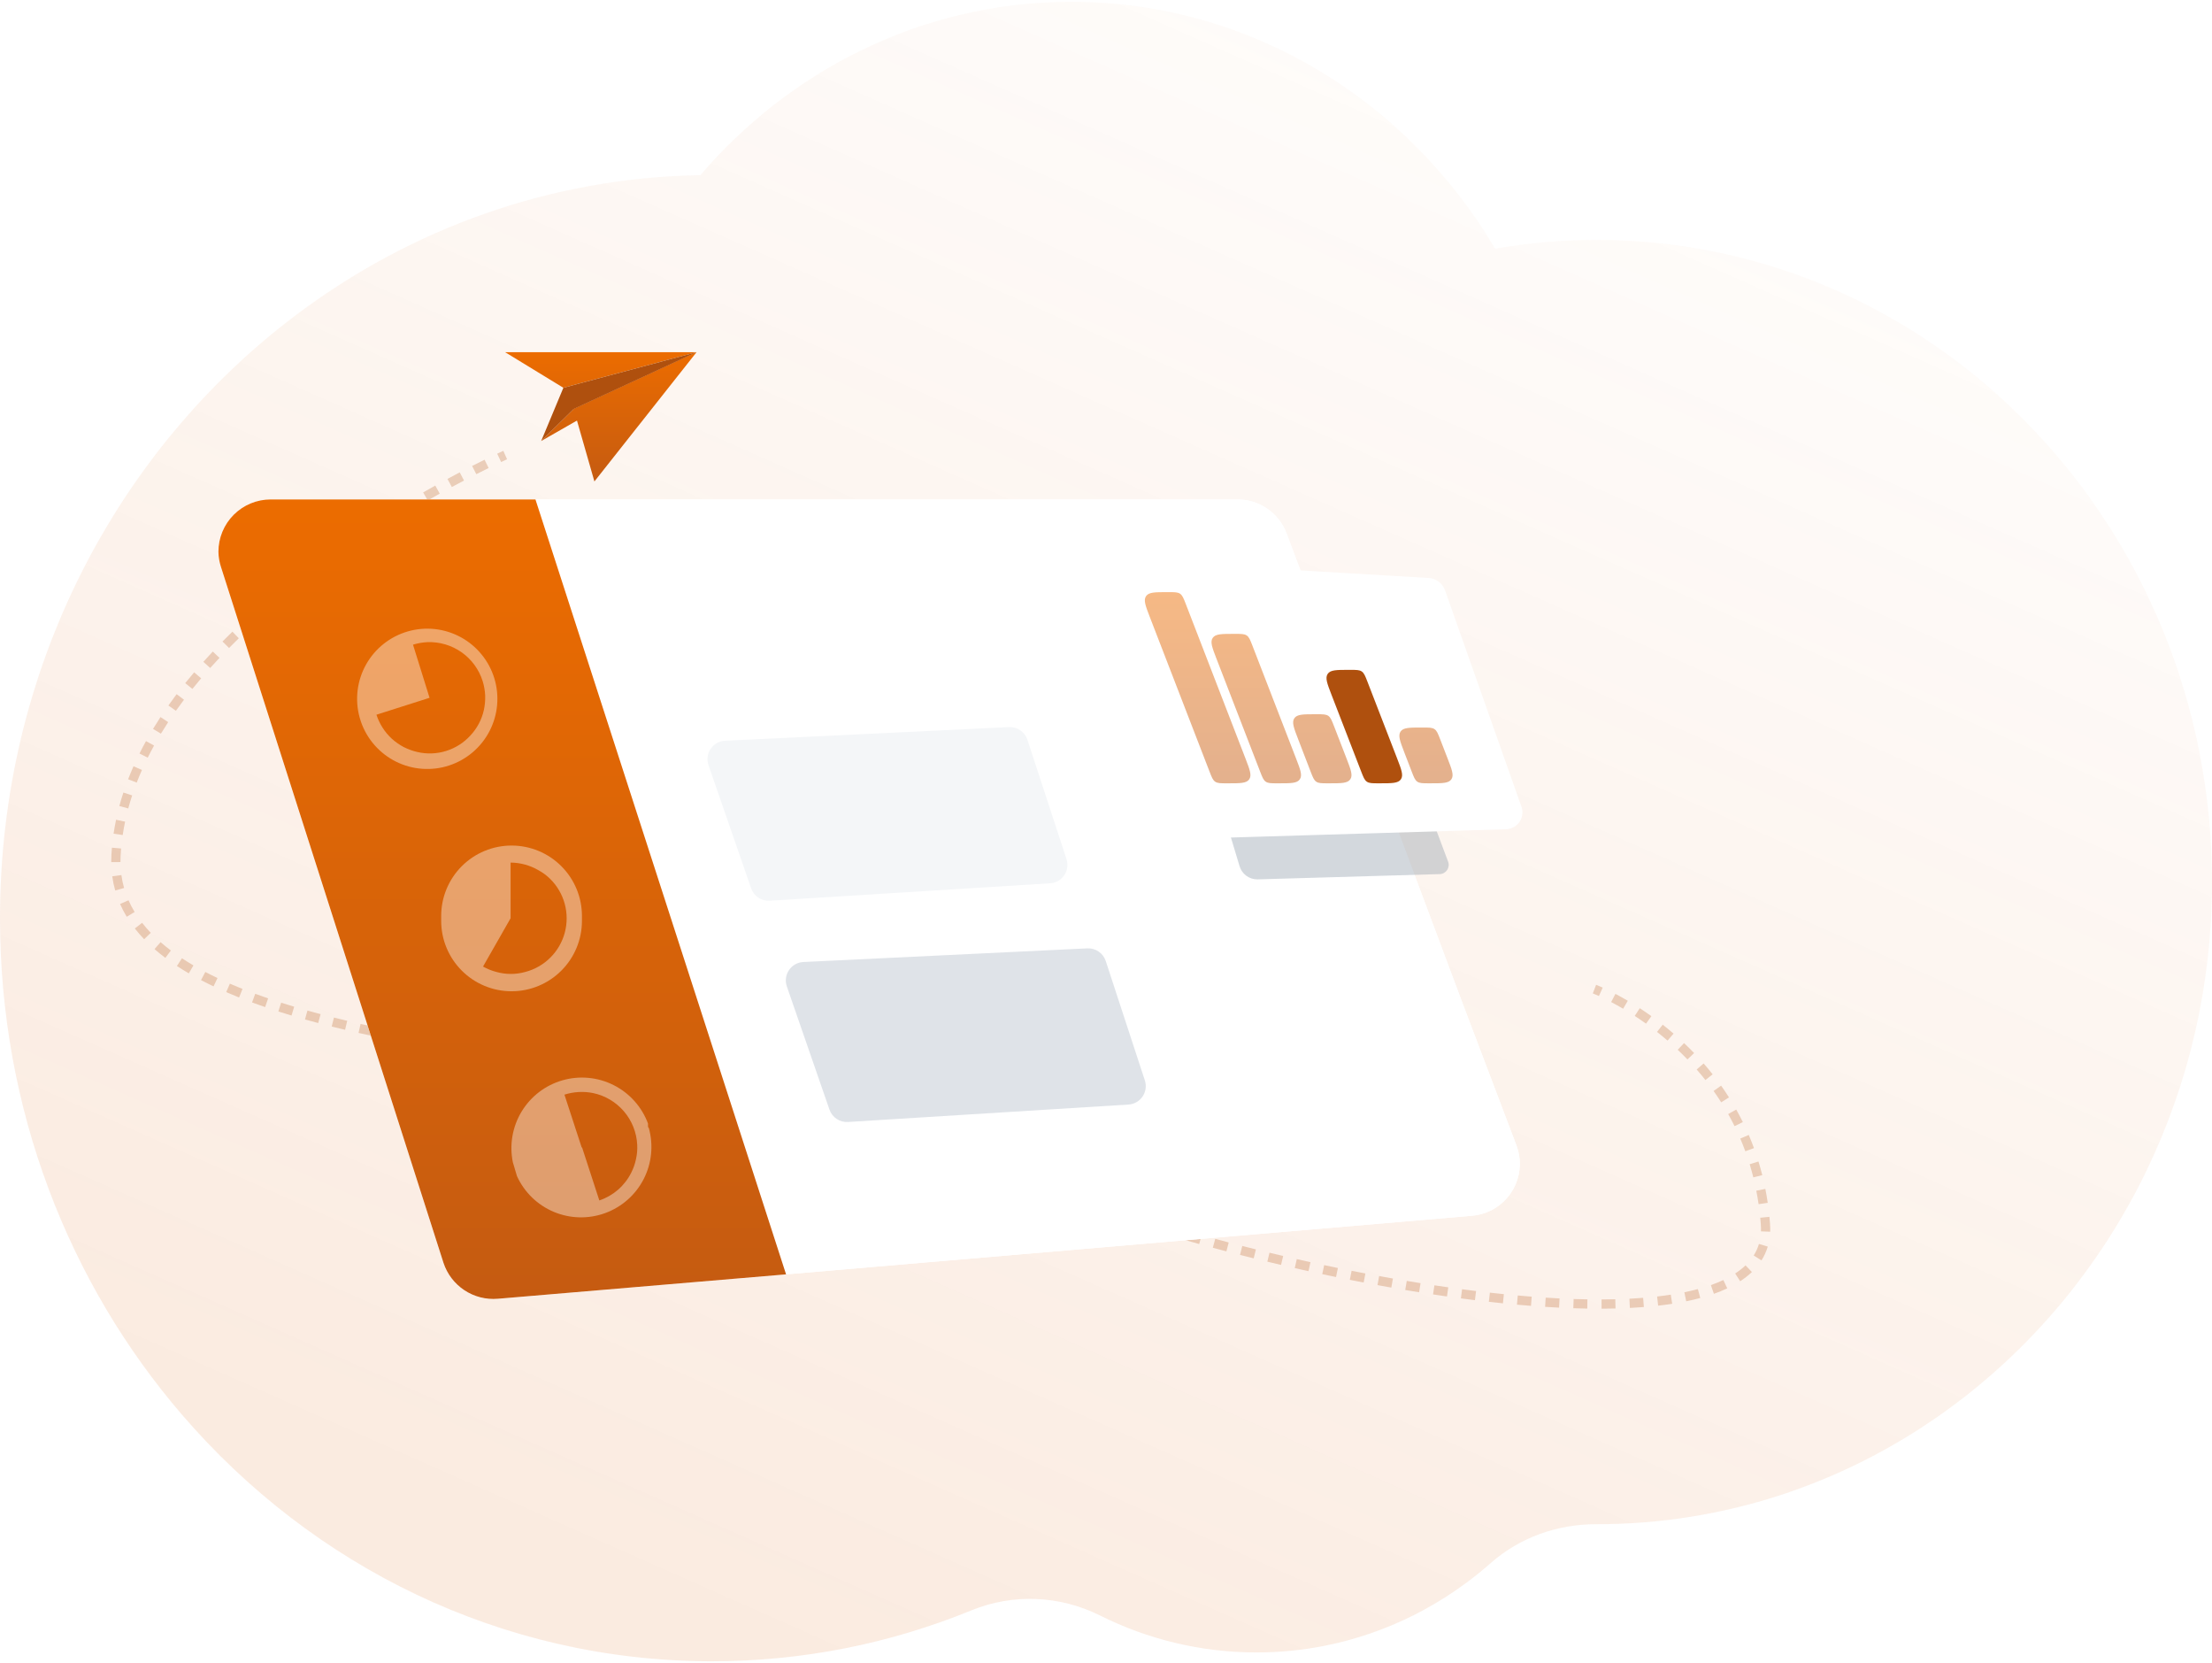 <svg width="604" height="454" viewBox="0 0 604 454" fill="none" xmlns="http://www.w3.org/2000/svg">
<g opacity="0.2">
<path opacity="0.64" fill-rule="evenodd" clip-rule="evenodd" d="M0 250.632C0 302.799 18.806 350.336 49.753 386.263C85.256 427.492 136.74 453.413 194.126 453.5C219.207 453.537 243.188 448.609 265.216 439.612C276.606 434.959 289.353 435.493 300.385 441.006C313.324 447.465 327.814 451.086 343.114 451.086C349.434 451.086 355.624 450.464 361.611 449.282C378.7 445.922 394.252 437.97 407.024 426.708C415.05 419.627 425.33 416.068 435.836 416.08H436.015C470.731 416.08 502.978 405.092 529.751 386.263C553.686 369.451 573.232 346.378 586.254 319.288C597.608 295.681 604 269.013 604 240.789C604 143.984 528.784 65.497 436.015 65.497C426.557 65.497 417.292 66.331 408.252 67.886C384.317 27.454 341.455 0.5 292.561 0.5C271.917 0.5 252.347 5.304 234.828 13.915C218.169 22.078 203.356 33.678 191.239 47.813C150.096 48.498 112.052 62.523 80.915 85.93C31.901 122.754 0 182.81 0 250.632Z" fill="url(#paint0_linear_61_148132)"/>
</g>
<path opacity="0.24" fill-rule="evenodd" clip-rule="evenodd" d="M137.439 123.073L138.461 125.373L138.437 125.384L138.359 125.418C138.29 125.45 138.185 125.497 138.048 125.56C137.772 125.685 137.362 125.874 136.829 126.124L135.761 123.845C136.302 123.591 136.72 123.399 137.003 123.27C137.145 123.205 137.253 123.156 137.326 123.123L137.409 123.086L137.439 123.073ZM128.919 127.198C130.174 126.56 131.312 125.993 132.317 125.5L133.426 127.759C132.431 128.247 131.304 128.809 130.06 129.442L128.919 127.198ZM122.18 130.733C123.35 130.1 124.47 129.505 125.533 128.948L126.702 131.176C125.648 131.729 124.537 132.32 123.375 132.947L122.18 130.733ZM115.544 134.416C116.677 133.769 117.782 133.148 118.853 132.554L120.074 134.754C119.011 135.344 117.915 135.96 116.79 136.602L115.544 134.416ZM108.96 138.272C110.075 137.601 111.172 136.951 112.247 136.321L113.518 138.493C112.452 139.118 111.364 139.763 110.257 140.428L108.96 138.272ZM102.52 142.249C103.604 141.561 104.677 140.891 105.735 140.237L107.058 142.378C106.007 143.027 104.943 143.692 103.868 144.374L102.52 142.249ZM96.147 146.403C97.209 145.691 98.265 144.994 99.312 144.311L100.686 146.42C99.648 147.097 98.601 147.788 97.547 148.494L96.147 146.403ZM89.883 150.719C90.928 149.978 91.971 149.249 93.009 148.534L94.437 150.607C93.408 151.316 92.375 152.037 91.339 152.772L89.883 150.719ZM83.752 155.199C84.77 154.432 85.789 153.677 86.805 152.934L88.29 154.966C87.283 155.702 86.274 156.45 85.266 157.209L83.752 155.199ZM77.748 159.867C78.738 159.072 79.731 158.287 80.725 157.514L82.27 159.501C81.286 160.266 80.303 161.042 79.324 161.829L77.748 159.867ZM71.895 164.734C72.858 163.904 73.826 163.085 74.798 162.277L76.407 164.213C75.446 165.012 74.489 165.821 73.537 166.64L71.895 164.734ZM66.219 169.811C67.15 168.945 68.088 168.09 69.034 167.244L70.711 169.12C69.778 169.955 68.851 170.8 67.933 171.654L66.219 169.811ZM60.75 175.114C61.642 174.211 62.545 173.317 63.457 172.433L65.209 174.24C64.309 175.111 63.42 175.992 62.541 176.883L60.75 175.114ZM55.52 180.666C56.368 179.72 57.229 178.784 58.103 177.857L59.934 179.584C59.075 180.495 58.227 181.416 57.393 182.346L55.52 180.666ZM50.576 186.482C51.372 185.491 52.184 184.509 53.012 183.536L54.929 185.167C54.116 186.122 53.319 187.086 52.538 188.058L50.576 186.482ZM45.974 192.583C46.707 191.544 47.46 190.514 48.23 189.494L50.239 191.01C49.484 192.009 48.748 193.017 48.031 194.033L45.974 192.583ZM41.785 198.981C42.442 197.894 43.121 196.816 43.821 195.747L45.926 197.126C45.242 198.17 44.58 199.222 43.94 200.282L41.785 198.981ZM38.086 205.7C38.654 204.56 39.247 203.428 39.866 202.306L42.07 203.52C41.468 204.613 40.891 205.713 40.34 206.821L38.086 205.7ZM34.984 212.727C35.445 211.533 35.935 210.349 36.455 209.174L38.757 210.191C38.253 211.331 37.778 212.478 37.333 213.632L34.984 212.727ZM32.59 220.035C32.924 218.796 33.292 217.566 33.693 216.345L36.084 217.13C35.697 218.309 35.342 219.496 35.02 220.689L32.59 220.035ZM31.014 227.576C31.203 226.303 31.43 225.037 31.694 223.78L34.157 224.296C33.903 225.506 33.685 226.722 33.503 227.946L31.014 227.576ZM30.425 233.336C30.461 232.69 30.507 232.046 30.563 231.404L33.07 231.622C33.017 232.238 32.972 232.856 32.938 233.475C32.903 234.1 32.888 234.716 32.892 235.323L30.376 235.341C30.371 234.68 30.388 234.011 30.425 233.336ZM31.46 243.086C31.104 241.83 30.833 240.541 30.651 239.218L33.145 238.875C33.311 240.082 33.557 241.256 33.881 242.4L31.46 243.086ZM34.604 250.258C33.919 249.129 33.312 247.967 32.786 246.771L35.09 245.758C35.57 246.85 36.126 247.915 36.756 248.952L34.604 250.258ZM39.356 256.385C38.447 255.438 37.599 254.462 36.816 253.457L38.801 251.91C39.528 252.843 40.32 253.754 41.173 254.644L39.356 256.385ZM45.147 261.479C44.115 260.703 43.129 259.905 42.191 259.086L43.847 257.191C44.736 257.967 45.674 258.726 46.66 259.468L45.147 261.479ZM51.551 265.708C50.433 265.055 49.35 264.385 48.305 263.698L49.688 261.595C50.693 262.256 51.738 262.903 52.82 263.535L51.551 265.708ZM58.311 269.261C57.142 268.706 56.002 268.138 54.893 267.556L56.061 265.327C57.14 265.893 58.25 266.446 59.39 266.987L58.311 269.261ZM65.284 272.291C64.088 271.814 62.916 271.327 61.768 270.829L62.769 268.52C63.893 269.008 65.043 269.486 66.216 269.953L65.284 272.291ZM436.313 269.027C436.619 269.154 437.065 269.345 437.631 269.602L436.59 271.893C436.05 271.648 435.629 271.468 435.347 271.351C435.205 271.292 435.098 271.249 435.028 271.221L434.951 271.19L434.933 271.184L434.93 271.182C434.93 271.183 434.93 271.182 435.379 270.007C435.827 268.831 435.827 268.831 435.827 268.831L435.828 268.832L435.831 268.832L435.838 268.835L435.864 268.845C435.886 268.854 435.918 268.866 435.959 268.883C436.041 268.915 436.159 268.963 436.313 269.027ZM72.395 274.916C71.187 274.502 69.996 274.08 68.826 273.648L69.696 271.287C70.847 271.711 72.019 272.127 73.21 272.535L72.395 274.916ZM441.105 271.311C442.121 271.846 443.254 272.472 444.48 273.194L443.202 275.362C442.013 274.662 440.915 274.055 439.933 273.538L441.105 271.311ZM79.604 277.222C78.39 276.859 77.19 276.488 76.007 276.11L76.772 273.713C77.941 274.086 79.125 274.452 80.326 274.811L79.604 277.222ZM447.749 275.222C448.771 275.888 449.832 276.61 450.922 277.391L449.456 279.437C448.398 278.678 447.367 277.977 446.374 277.33L447.749 275.222ZM86.887 279.272C85.671 278.95 84.466 278.621 83.275 278.286L83.956 275.864C85.135 276.195 86.327 276.52 87.532 276.839L86.887 279.272ZM94.227 281.114C92.998 280.822 91.779 280.524 90.571 280.222L91.183 277.78C92.38 278.081 93.589 278.375 94.808 278.665L94.227 281.114ZM101.61 282.783C100.366 282.515 99.131 282.243 97.905 281.966L98.46 279.511C99.677 279.786 100.904 280.057 102.139 280.323L101.61 282.783ZM454.015 279.714C454.992 280.482 455.982 281.295 456.979 282.155L455.336 284.061C454.369 283.227 453.408 282.438 452.459 281.692L454.015 279.714ZM109 284.304C107.754 284.059 106.514 283.809 105.283 283.556L105.79 281.091C107.014 281.343 108.247 281.591 109.486 281.835L109 284.304ZM116.4 285.703C115.159 285.478 113.924 285.249 112.694 285.017L113.162 282.544C114.385 282.775 115.615 283.003 116.85 283.227L116.4 285.703ZM123.829 287.006C122.591 286.796 121.358 286.584 120.129 286.369L120.563 283.89C121.787 284.104 123.016 284.316 124.249 284.524L123.829 287.006ZM459.842 284.74C460.759 285.607 461.675 286.513 462.586 287.46L460.772 289.205C459.89 288.287 459.002 287.408 458.113 286.568L459.842 284.74ZM131.276 288.226C130.031 288.029 128.79 287.828 127.552 287.626L127.959 285.142C129.193 285.344 130.43 285.544 131.671 285.741L131.276 288.226ZM138.724 289.379C137.478 289.191 136.235 289.001 134.993 288.809L135.378 286.322C136.616 286.514 137.857 286.703 139.099 286.89L138.724 289.379ZM146.174 290.477C144.931 290.298 143.689 290.117 142.448 289.934L142.814 287.444C144.053 287.626 145.293 287.807 146.533 287.986L146.174 290.477ZM153.634 291.535C152.391 291.362 151.147 291.187 149.904 291.01L150.257 288.519C151.499 288.695 152.74 288.869 153.982 289.043L153.634 291.535ZM161.092 292.564C159.85 292.394 158.606 292.224 157.361 292.052L157.705 289.559C158.949 289.73 160.191 289.901 161.432 290.07L161.092 292.564ZM465.187 290.299C466.018 291.252 466.84 292.242 467.649 293.267L465.672 294.825C464.89 293.833 464.095 292.876 463.29 291.953L465.187 290.299ZM168.547 293.574C167.309 293.407 166.069 293.24 164.826 293.071L165.164 290.577C166.406 290.746 167.646 290.913 168.884 291.08L168.547 293.574ZM176.015 294.582C174.775 294.414 173.532 294.247 172.285 294.078L172.622 291.584C173.868 291.752 175.112 291.92 176.352 292.088L176.015 294.582ZM183.475 295.596C182.231 295.425 180.982 295.255 179.728 295.085L180.067 292.591C181.321 292.761 182.572 292.932 183.817 293.102L183.475 295.596ZM190.917 296.629C189.681 296.454 188.439 296.281 187.19 296.108L187.536 293.615C188.786 293.788 190.03 293.962 191.268 294.137L190.917 296.629ZM198.336 297.695C197.115 297.516 195.886 297.337 194.649 297.159L195.007 294.668C196.246 294.846 197.478 295.025 198.702 295.205L198.336 297.695ZM205.788 298.822C204.565 298.631 203.332 298.442 202.089 298.254L202.465 295.766C203.711 295.954 204.948 296.144 206.176 296.335L205.788 298.822ZM469.961 296.359C470.695 297.395 471.413 298.465 472.111 299.568L469.985 300.915C469.31 299.849 468.616 298.816 467.907 297.814L469.961 296.359ZM213.218 300.023C211.992 299.817 210.753 299.613 209.503 299.411L209.904 296.926C211.16 297.129 212.403 297.334 213.635 297.541L213.218 300.023ZM220.617 301.324C219.389 301.098 218.146 300.874 216.887 300.653L217.323 298.174C218.588 298.396 219.839 298.621 221.074 298.85L220.617 301.324ZM227.979 302.763C226.756 302.509 225.514 302.26 224.253 302.014L224.735 299.544C226.005 299.792 227.257 300.043 228.49 300.299L227.979 302.763ZM235.29 304.388C234.085 304.1 232.855 303.817 231.601 303.539L232.145 301.082C233.412 301.363 234.655 301.648 235.875 301.94L235.29 304.388ZM242.525 306.271C241.34 305.933 240.123 305.603 238.875 305.279L239.506 302.843C240.772 303.171 242.009 303.507 243.214 303.85L242.525 306.271ZM474.091 302.887C474.714 303.996 475.315 305.136 475.892 306.307L473.635 307.42C473.078 306.289 472.497 305.189 471.897 304.119L474.091 302.887ZM249.621 308.521C248.466 308.11 247.267 307.71 246.025 307.318L246.782 304.918C248.05 305.318 249.278 305.728 250.464 306.149L249.621 308.521ZM256.419 311.307C255.362 310.802 254.243 310.31 253.065 309.83L254.015 307.499C255.233 307.995 256.398 308.508 257.505 309.037L256.419 311.307ZM477.508 309.818C478.008 310.986 478.483 312.183 478.932 313.41L476.569 314.274C476.136 313.091 475.676 311.936 475.194 310.808L477.508 309.818ZM261.177 313.948C260.704 313.638 260.209 313.333 259.693 313.032L260.962 310.858C261.512 311.18 262.043 311.507 262.554 311.841C263.04 312.159 263.546 312.479 264.072 312.801L262.757 314.947C262.212 314.612 261.685 314.279 261.177 313.948ZM269.576 318.723C268.386 318.12 267.248 317.52 266.165 316.923L267.379 314.719C268.435 315.3 269.547 315.887 270.714 316.479L269.576 318.723ZM480.162 317.07C480.535 318.283 480.88 319.522 481.198 320.788L478.757 321.4C478.45 320.176 478.116 318.979 477.756 317.808L480.162 317.07ZM276.607 322.058C275.376 321.509 274.184 320.961 273.031 320.415L274.108 318.141C275.243 318.678 276.418 319.218 277.632 319.76L276.607 322.058ZM283.684 325.064C282.454 324.565 281.253 324.067 280.08 323.569L281.064 321.253C282.223 321.745 283.412 322.238 284.629 322.731L283.684 325.064ZM290.86 327.857C289.627 327.395 288.415 326.933 287.227 326.471L288.139 324.125C289.318 324.584 290.519 325.042 291.742 325.5L290.86 327.857ZM482.039 324.551C482.284 325.793 482.501 327.06 482.69 328.35L480.199 328.713C480.017 327.464 479.807 326.239 479.57 325.038L482.039 324.551ZM298.105 330.476C296.866 330.043 295.643 329.609 294.439 329.173L295.295 326.807C296.49 327.239 297.704 327.67 298.935 328.1L298.105 330.476ZM305.394 332.943C304.15 332.535 302.92 332.125 301.705 331.714L302.512 329.33C303.72 329.739 304.942 330.146 306.178 330.552L305.394 332.943ZM312.702 335.273C311.463 334.889 310.234 334.503 309.018 334.115L309.782 331.718C310.992 332.103 312.214 332.487 313.447 332.869L312.702 335.273ZM483.154 332.174C483.216 332.816 483.271 333.462 483.319 334.115C483.372 334.836 483.385 335.542 483.36 336.232L480.845 336.138C480.867 335.545 480.856 334.932 480.809 334.299C480.763 333.666 480.709 333.039 480.649 332.418L483.154 332.174ZM320.054 337.487C318.818 337.125 317.59 336.761 316.373 336.394L317.098 333.984C318.31 334.349 319.531 334.712 320.761 335.072L320.054 337.487ZM327.446 339.594C326.211 339.252 324.984 338.907 323.764 338.559L324.453 336.139C325.668 336.485 326.889 336.828 328.118 337.169L327.446 339.594ZM334.873 341.598C333.633 341.273 332.399 340.944 331.171 340.613L331.826 338.183C333.049 338.513 334.278 338.84 335.512 339.164L334.873 341.598ZM482.703 340.293C482.302 341.636 481.726 342.892 480.985 344.062L478.859 342.717C479.478 341.738 479.958 340.692 480.292 339.573L482.703 340.293ZM342.329 343.501C341.08 343.191 339.835 342.878 338.594 342.561L339.217 340.123C340.452 340.438 341.691 340.75 342.935 341.059L342.329 343.501ZM349.8 345.303C348.548 345.01 347.299 344.713 346.054 344.413L346.644 341.966C347.884 342.265 349.127 342.56 350.373 342.852L349.8 345.303ZM357.291 347.004C356.04 346.728 354.79 346.449 353.542 346.165L354.099 343.711C355.341 343.993 356.586 344.272 357.832 344.546L357.291 347.004ZM364.812 348.605C363.557 348.347 362.303 348.084 361.05 347.817L361.574 345.356C362.822 345.622 364.07 345.883 365.319 346.14L364.812 348.605ZM478.368 347.237C477.419 348.147 476.349 348.983 475.172 349.749L473.799 347.64C474.86 346.95 475.803 346.21 476.627 345.42L478.368 347.237ZM372.354 350.102C371.095 349.861 369.836 349.616 368.577 349.366L369.067 346.898C370.32 347.147 371.573 347.391 372.826 347.63L372.354 350.102ZM379.908 351.488C378.651 351.267 377.392 351.041 376.132 350.81L376.586 348.334C377.84 348.565 379.093 348.79 380.344 349.01L379.908 351.488ZM471.64 351.699C470.494 352.236 469.278 352.73 467.995 353.181L467.16 350.807C468.371 350.381 469.509 349.919 470.571 349.421L471.64 351.699ZM387.493 352.761C386.235 352.56 384.973 352.353 383.709 352.141L384.125 349.659C385.383 349.87 386.638 350.076 387.889 350.275L387.493 352.761ZM395.107 353.91C393.843 353.73 392.574 353.544 391.301 353.352L391.676 350.864C392.942 351.055 394.204 351.24 395.461 351.418L395.107 353.91ZM464.267 354.328C463.036 354.658 461.755 354.958 460.429 355.228L459.927 352.762C461.207 352.501 462.437 352.213 463.615 351.897L464.267 354.328ZM402.74 354.922C401.467 354.766 400.188 354.602 398.903 354.432L399.234 351.937C400.511 352.106 401.782 352.269 403.047 352.424L402.74 354.922ZM410.386 355.783C409.111 355.653 407.829 355.515 406.538 355.37L406.82 352.869C408.102 353.014 409.375 353.15 410.641 353.279L410.386 355.783ZM456.603 355.91C455.358 356.101 454.08 356.271 452.769 356.42L452.485 353.919C453.765 353.774 455.01 353.609 456.22 353.422L456.603 355.91ZM418.046 356.471C416.777 356.373 415.498 356.266 414.21 356.15L414.436 353.643C415.714 353.758 416.982 353.865 418.24 353.962L418.046 356.471ZM425.72 356.962C424.459 356.899 423.185 356.827 421.899 356.744L422.06 354.233C423.334 354.315 424.596 354.386 425.845 354.448L425.72 356.962ZM448.865 356.794C447.618 356.893 446.345 356.975 445.049 357.041L444.922 354.528C446.195 354.463 447.444 354.382 448.666 354.286L448.865 356.794ZM433.413 357.219C432.158 357.198 430.888 357.167 429.604 357.124L429.688 354.608C430.958 354.651 432.214 354.682 433.453 354.702L433.413 357.219ZM441.128 357.189C439.878 357.221 438.609 357.239 437.322 357.244L437.313 354.727C438.583 354.722 439.833 354.704 441.064 354.673L441.128 357.189Z" fill="#AF500E"/>
<path d="M60.328 154.735L121.091 344.716C122.096 347.783 124.108 350.422 126.799 352.205C129.491 353.987 132.705 354.808 135.921 354.538L215.606 347.793L401.856 331.883C403.728 331.738 405.553 331.225 407.226 330.371C408.899 329.52 410.387 328.344 411.604 326.914C412.821 325.484 413.743 323.827 414.318 322.039C414.892 320.251 415.107 318.367 414.951 316.496C414.818 315.152 414.51 313.831 414.034 312.567L399.138 273.281L372.194 201.256L351.307 145.6C350.282 142.878 348.451 140.533 346.059 138.878C343.667 137.222 340.827 136.336 337.917 136.336H73.915C72.04 136.336 70.184 136.705 68.452 137.422C66.72 138.14 65.147 139.192 63.821 140.517C62.496 141.842 61.444 143.416 60.727 145.147C60.01 146.879 59.641 148.735 59.641 150.61C59.66 152.011 59.892 153.402 60.328 154.735Z" fill="white"/>
<path d="M60.328 154.735L121.091 344.716C122.096 347.783 124.108 350.422 126.799 352.205C129.491 353.987 132.705 354.808 135.921 354.538L215.606 347.793L401.856 331.883C403.728 331.738 405.553 331.225 407.226 330.371C408.899 329.52 410.387 328.344 411.604 326.914C412.821 325.484 413.743 323.827 414.318 322.039C414.892 320.251 415.107 318.367 414.951 316.496C414.818 315.152 414.51 313.831 414.034 312.567L399.138 273.281L372.194 201.256L351.307 145.6C350.282 142.878 348.451 140.533 346.059 138.878C343.667 137.222 340.827 136.336 337.917 136.336H73.915C72.04 136.336 70.184 136.705 68.452 137.422C66.72 138.14 65.147 139.192 63.821 140.517C62.496 141.842 61.444 143.416 60.727 145.147C60.01 146.879 59.641 148.735 59.641 150.61C59.66 152.011 59.892 153.402 60.328 154.735Z" fill="white"/>
<path d="M214.64 347.875L135.921 354.538C132.704 354.808 129.491 353.987 126.799 352.205C124.108 350.422 122.096 347.783 121.091 344.716L60.328 154.735C59.892 153.402 59.66 152.011 59.641 150.61C59.641 148.735 60.01 146.879 60.727 145.147C61.444 143.416 62.496 141.842 63.821 140.517C65.147 139.192 66.72 138.14 68.452 137.422C70.184 136.705 72.04 136.336 73.915 136.336H146.209L214.64 347.875Z" fill="url(#paint1_linear_61_148132)"/>
<path d="M286.747 241.119C290.035 240.915 292.243 237.66 291.218 234.529L280.543 201.945C279.837 199.793 277.781 198.376 275.519 198.484L197.979 202.21C194.624 202.371 192.365 205.711 193.464 208.884L205.101 242.503C205.84 244.639 207.913 246.02 210.17 245.879L286.747 241.119Z" fill="#F4F6F8"/>
<path d="M308.137 301.519C311.425 301.315 313.634 298.06 312.608 294.929L301.934 262.345C301.228 260.193 299.172 258.776 296.909 258.884L219.37 262.61C216.015 262.771 213.756 266.111 214.855 269.284L226.492 302.903C227.23 305.039 229.304 306.42 231.56 306.279L308.137 301.519Z" fill="#DFE3E8"/>
<g opacity="0.4" filter="url(#filter0_f_61_148132)">
<path d="M318.372 169.794L338.439 236.351C338.735 237.423 339.378 238.367 340.267 239.037C341.154 239.706 342.238 240.062 343.351 240.052L393.129 238.614C394.856 238.565 396.019 236.832 395.414 235.216L370.246 168.021C369.898 167.089 369.031 166.451 368.038 166.392L322.856 163.738C322.114 163.707 321.374 163.858 320.703 164.178C320.031 164.499 319.45 164.979 319.007 165.576C318.564 166.174 318.275 166.871 318.164 167.606C318.053 168.342 318.125 169.093 318.372 169.794Z" fill="#919EAB"/>
</g>
<path d="M415.354 219.983L394.598 161.217C394.28 160.274 393.691 159.444 392.906 158.834C392.119 158.223 391.172 157.856 390.179 157.78L302.702 152.607C301.957 152.584 301.217 152.741 300.546 153.066C299.876 153.391 299.294 153.873 298.85 154.47C298.406 155.069 298.114 155.765 297.998 156.501C297.881 157.237 297.946 157.99 298.183 158.696L318.252 225.287C318.552 226.359 319.194 227.304 320.081 227.977C320.967 228.651 322.049 229.016 323.162 229.019L411.36 226.366C412.096 226.324 412.811 226.106 413.445 225.73C414.081 225.353 414.616 224.831 415.007 224.207C415.398 223.582 415.634 222.872 415.694 222.137C415.754 221.402 415.637 220.664 415.354 219.983Z" fill="white"/>
<path d="M371.679 210.611C372.281 212.167 372.583 212.946 373.226 213.387C373.869 213.828 374.703 213.828 376.373 213.828H376.775C380.108 213.828 381.774 213.828 382.524 212.734C383.273 211.64 382.672 210.086 381.47 206.978L373.383 186.074C372.78 184.517 372.478 183.739 371.835 183.297C371.192 182.857 370.358 182.857 368.688 182.857H368.285C364.953 182.857 363.287 182.857 362.537 183.952C361.787 185.045 362.389 186.599 363.591 189.706L371.679 210.611Z" fill="#AF500E"/>
<g opacity="0.48">
<path d="M385.463 210.602C386.064 212.164 386.365 212.944 387.008 213.385C387.652 213.827 388.488 213.827 390.16 213.827H390.555C393.889 213.827 395.555 213.827 396.305 212.734C397.055 211.639 396.453 210.085 395.249 206.978L393.253 201.82C392.65 200.264 392.35 199.486 391.707 199.046C391.064 198.604 390.228 198.604 388.56 198.604H388.176C384.849 198.604 383.185 198.604 382.435 199.696C381.685 200.788 382.283 202.341 383.478 205.445L385.463 210.602Z" fill="url(#paint2_linear_61_148132)"/>
<path d="M357.864 210.605C358.465 212.165 358.766 212.945 359.409 213.387C360.053 213.828 360.889 213.828 362.561 213.828H362.957C366.289 213.828 367.957 213.828 368.705 212.734C369.455 211.639 368.854 210.085 367.651 206.977L364.247 198.186C363.644 196.63 363.344 195.852 362.701 195.412C362.058 194.971 361.222 194.971 359.554 194.971H359.172C355.844 194.971 354.181 194.971 353.431 196.063C352.681 197.156 353.28 198.708 354.476 201.814L357.864 210.605Z" fill="url(#paint3_linear_61_148132)"/>
<path d="M344.079 210.611C344.681 212.168 344.982 212.947 345.625 213.387C346.268 213.829 347.104 213.829 348.774 213.829H349.176C352.508 213.829 354.174 213.829 354.924 212.734C355.674 211.64 355.073 210.086 353.87 206.978L341.985 176.254C341.382 174.696 341.081 173.918 340.438 173.476C339.795 173.036 338.96 173.036 337.29 173.036H336.887C333.555 173.036 331.889 173.036 331.139 174.129C330.389 175.224 330.991 176.777 332.193 179.885L344.079 210.611Z" fill="url(#paint4_linear_61_148132)"/>
<path d="M330.263 210.609C330.866 212.168 331.167 212.947 331.81 213.387C332.453 213.829 333.288 213.829 334.958 213.829H335.363C338.694 213.829 340.359 213.829 341.109 212.735C341.859 211.642 341.259 210.088 340.058 206.981L323.782 164.862C323.179 163.304 322.878 162.525 322.235 162.085C321.592 161.643 320.757 161.643 319.087 161.643H318.682C315.351 161.643 313.686 161.643 312.936 162.737C312.186 163.83 312.786 165.384 313.987 168.491L330.263 210.609Z" fill="url(#paint5_linear_61_148132)"/>
</g>
<g opacity="0.4">
<path fill-rule="evenodd" clip-rule="evenodd" d="M98.173 195.756C96.865 190.908 97.513 185.74 99.978 181.365C102.442 176.989 106.527 173.758 111.352 172.365C116.176 170.972 121.355 171.529 125.772 173.918C130.19 176.306 133.492 180.334 134.969 185.133C136.445 189.933 135.978 195.121 133.668 199.579C131.356 204.037 127.388 207.41 122.615 208.97C117.841 210.53 112.647 210.153 108.149 207.92C103.651 205.688 100.21 201.778 98.566 197.033L98.37 196.41L98.173 195.756ZM117.293 190.485L112.775 175.983C114.05 175.589 115.37 175.359 116.703 175.294C120.037 175.17 123.32 176.143 126.048 178.065C128.774 179.988 130.794 182.753 131.796 185.935C132.188 187.211 132.42 188.53 132.483 189.863C132.524 191.194 132.403 192.524 132.123 193.825C131.545 196.424 130.278 198.822 128.456 200.766C126.66 202.741 124.369 204.202 121.819 204.996C119.27 205.791 116.554 205.89 113.953 205.283C112.672 204.984 111.43 204.533 110.254 203.94C109.072 203.316 107.972 202.546 106.98 201.649C105.047 199.86 103.604 197.606 102.79 195.102L117.293 190.485Z" fill="white"/>
<path fill-rule="evenodd" clip-rule="evenodd" d="M140.047 317.313C139.061 312.561 139.907 307.61 142.416 303.455C144.925 299.3 148.912 296.246 153.576 294.905C158.242 293.564 163.241 294.034 167.574 296.223C171.906 298.411 175.254 302.156 176.942 306.707V307.329C176.942 307.525 176.942 307.754 177.171 307.95C178.467 312.612 177.958 317.593 175.743 321.895C173.528 326.197 169.771 329.505 165.223 331.159C160.676 332.812 155.673 332.69 151.211 330.815C146.75 328.94 143.16 325.451 141.159 321.046C141.061 320.735 140.971 320.424 140.881 320.113C140.791 319.802 140.701 319.49 140.603 319.18C140.524 318.93 140.456 318.681 140.388 318.432C140.286 318.059 140.184 317.687 140.047 317.313ZM154.123 298.816L158.837 313.254L158.936 313.221L163.65 327.692C165.527 327.066 167.263 326.075 168.756 324.778C170.251 323.479 171.476 321.9 172.359 320.13C172.959 318.949 173.4 317.694 173.668 316.397C173.957 315.109 174.067 313.786 173.995 312.469C173.824 309.127 172.551 305.934 170.38 303.389C168.206 300.843 165.254 299.087 161.98 298.391C159.368 297.86 156.663 298.007 154.123 298.816Z" fill="white"/>
<path fill-rule="evenodd" clip-rule="evenodd" d="M126.097 236.448C122.493 240.052 120.468 244.939 120.468 250.037V251.378C120.468 256.476 122.493 261.363 126.097 264.967C129.7 268.572 134.589 270.597 139.685 270.597C144.783 270.597 149.67 268.572 153.274 264.967C156.878 261.363 158.903 256.476 158.903 251.378V250.037C158.903 244.939 156.878 240.052 153.274 236.448C149.67 232.844 144.783 230.819 139.685 230.819C134.589 230.819 129.7 232.844 126.097 236.448ZM139.423 250.658V235.468C142.081 235.488 144.687 236.199 146.986 237.53C148.188 238.177 149.29 238.994 150.26 239.953C152.154 241.833 153.517 244.181 154.211 246.758C154.905 249.335 154.903 252.05 154.209 254.627C153.514 257.203 152.15 259.551 150.254 261.43C148.359 263.308 146.001 264.652 143.417 265.326C140.848 266.045 138.13 266.045 135.56 265.326C134.279 264.995 133.047 264.499 131.893 263.852L139.423 250.658Z" fill="white"/>
</g>
<path d="M190.202 96.133H137.918L153.83 105.857L190.202 96.133Z" fill="url(#paint6_linear_61_148132)"/>
<path d="M190.202 96.133L156.644 111.651L162.308 131.425L190.202 96.133Z" fill="url(#paint7_linear_61_148132)"/>
<path d="M147.772 120.392L156.644 111.651L190.202 96.133L147.772 120.392Z" fill="url(#paint8_linear_61_148132)"/>
<path d="M147.773 120.392L156.646 111.651L190.203 96.133L153.831 105.857L147.773 120.392Z" fill="#AF500E"/>
<defs>
<filter id="filter0_f_61_148132" x="298.113" y="143.734" width="117.461" height="116.318" filterUnits="userSpaceOnUse" color-interpolation-filters="sRGB">
<feFlood flood-opacity="0" result="BackgroundImageFix"/>
<feBlend mode="normal" in="SourceGraphic" in2="BackgroundImageFix" result="shape"/>
<feGaussianBlur stdDeviation="10" result="effect1_foregroundBlur_61_148132"/>
</filter>
<linearGradient id="paint0_linear_61_148132" x1="413.753" y1="534.074" x2="635.952" y2="33.277" gradientUnits="userSpaceOnUse">
<stop stop-color="#DD6512"/>
<stop offset="1" stop-color="#DD6512" stop-opacity="0.01"/>
</linearGradient>
<linearGradient id="paint1_linear_61_148132" x1="59.641" y1="136.336" x2="59.641" y2="354.588" gradientUnits="userSpaceOnUse">
<stop stop-color="#EC6C00"/>
<stop offset="1" stop-color="#C55B11"/>
</linearGradient>
<linearGradient id="paint2_linear_61_148132" x1="312.605" y1="161.643" x2="312.605" y2="213.829" gradientUnits="userSpaceOnUse">
<stop stop-color="#EC6C00"/>
<stop offset="1" stop-color="#C55B11"/>
</linearGradient>
<linearGradient id="paint3_linear_61_148132" x1="312.605" y1="161.643" x2="312.605" y2="213.829" gradientUnits="userSpaceOnUse">
<stop stop-color="#EC6C00"/>
<stop offset="1" stop-color="#C55B11"/>
</linearGradient>
<linearGradient id="paint4_linear_61_148132" x1="312.605" y1="161.643" x2="312.605" y2="213.829" gradientUnits="userSpaceOnUse">
<stop stop-color="#EC6C00"/>
<stop offset="1" stop-color="#C55B11"/>
</linearGradient>
<linearGradient id="paint5_linear_61_148132" x1="312.605" y1="161.643" x2="312.605" y2="213.829" gradientUnits="userSpaceOnUse">
<stop stop-color="#EC6C00"/>
<stop offset="1" stop-color="#C55B11"/>
</linearGradient>
<linearGradient id="paint6_linear_61_148132" x1="137.918" y1="96.133" x2="137.918" y2="131.425" gradientUnits="userSpaceOnUse">
<stop stop-color="#EC6C00"/>
<stop offset="1" stop-color="#C55B11"/>
</linearGradient>
<linearGradient id="paint7_linear_61_148132" x1="137.918" y1="96.133" x2="137.918" y2="131.425" gradientUnits="userSpaceOnUse">
<stop stop-color="#EC6C00"/>
<stop offset="1" stop-color="#C55B11"/>
</linearGradient>
<linearGradient id="paint8_linear_61_148132" x1="137.918" y1="96.133" x2="137.918" y2="131.425" gradientUnits="userSpaceOnUse">
<stop stop-color="#EC6C00"/>
<stop offset="1" stop-color="#C55B11"/>
</linearGradient>
</defs>
</svg>
